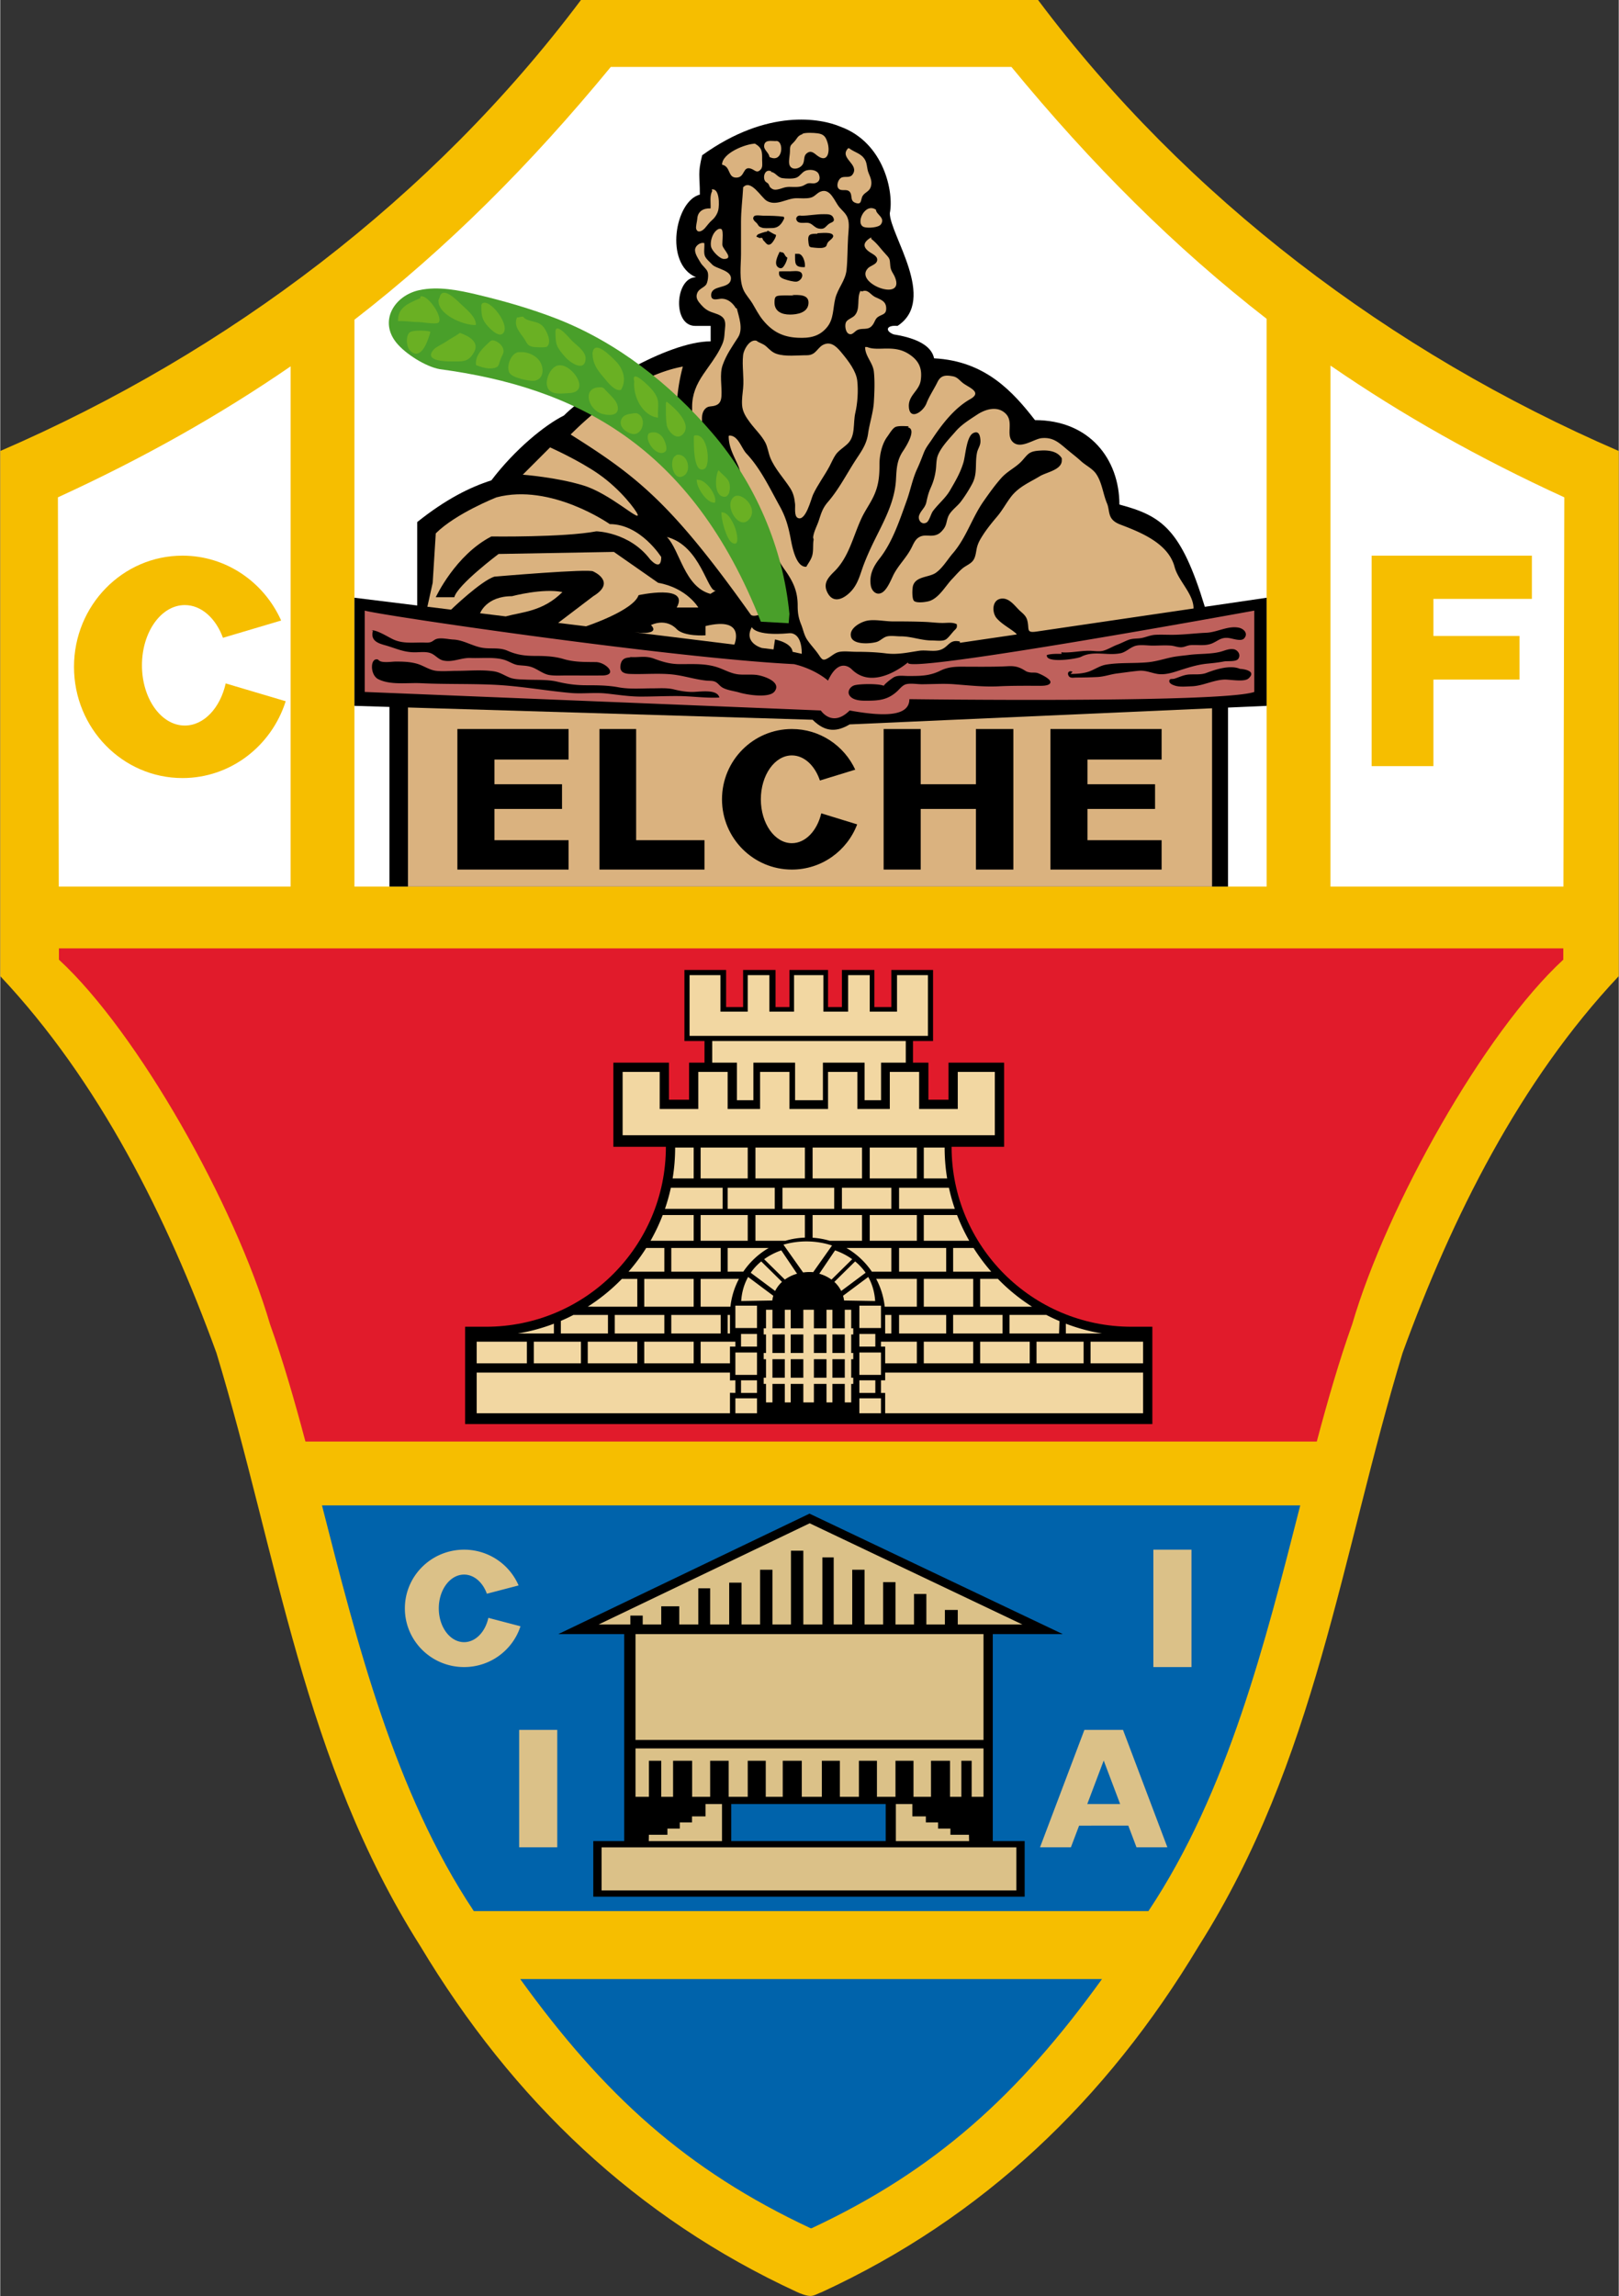 <svg height="2500" viewBox="0 0 371.713 527.267" width="1763" xmlns="http://www.w3.org/2000/svg"><rect x="0" y="0" width="371.713" height="527.267" fill="#333333" stroke="none"/><path d="m133.364 0c-34.051 45.4-80.87 80.868-133.364 103.569v120.593c22.699 24.12 38.306 55.33 49.657 86.543 14.188 46.819 19.862 93.639 46.819 136.201 21.281 35.47 49.655 62.426 86.543 79.45.809.375 2.222.911 3.103.888.888-.026 1.738-.621 2.572-.888 36.89-17.024 65.264-43.98 86.545-79.45 26.956-42.563 32.631-89.382 46.819-136.201 11.35-31.213 26.956-62.423 49.655-86.543v-120.593c-52.494-22.701-99.314-58.169-133.362-103.569z" fill="#f6be00"/><path d="m253.028 454.474c-19.119 26.52-38.136 43.863-66.699 57.223h-.208c-28.562-13.356-47.575-30.7-66.696-57.22zm-144.268-15.607c-18.249-27.404-26.837-61.684-34.87-93.167l224.672.003c-8.033 31.477-16.62 65.757-34.869 93.164z" fill="#0063ab"/><path d="m70.09 331.037c-2.533-9.51-5.152-18.592-8.137-26.953-8.041-27.428-30.385-67.034-48.473-83.704l-.006-2.602h345.504l-.006 2.602c-18.088 16.67-40.433 56.276-48.472 83.704-2.988 8.361-5.607 17.446-8.139 26.956z" fill="#e11b2b"/><path d="m66.681 203.591h-53.24l-.199-89.382c19.556-8.962 37.167-18.879 53.443-30.078zm238.83-119.638c16.348 11.273 34.04 21.248 53.698 30.256l-.199 89.382h-53.505zm-14.666 119.638h-209.504l.004-130.172c21.259-16.472 40.361-35.543 58.874-58.05h92.011c18.437 22.414 37.456 41.417 58.608 57.842z" fill="#fff"/><path d="m264.598 327.023v-22.348h-4.787c-22.825 0-41.323-18.501-41.323-41.32h12.062v-19.33h-12.771v8.512h-4.611v-8.512h-3.545v-4.966h4.608v-16.315h-9.574v8.512h-3.902v-8.512h-7.45v8.512h-3.19v-8.512h-8.868v8.512h-3.192v-8.512h-7.447v8.512h-3.902v-8.512h-9.577v16.315h4.611v4.966h-3.546v8.512h-4.611v-8.512h-12.768v19.33h12.059c0 22.819-18.5 41.32-41.322 41.32h-4.789v22.348z"/><g fill="#f2d7a2"><path d="m212.104 270.627h5.367a43.889 43.889 0 0 1 -.58-7.094h-4.787zm-1.597-7.094h-10.817v7.094h10.817zm-12.589 0h-11.351v7.094h11.351zm-13.125 0h-11.35l-.001 7.094h11.351zm-13.125 0h-10.816l-.002 7.094h10.819zm-12.412 0h-4.256c0 2.416-.198 4.786-.579 7.094h4.834zm47.173 14.067h12.803a42.672 42.672 0 0 1 -1.354-4.846h-11.449zm-13.125.003 11.352-.003v-4.846h-11.352zm-1.773-4.849h-11.881v4.849h11.881zm-13.655 0h-10.818v4.849h10.818zm-11.971 0h-11.891a42.872 42.872 0 0 1 -1.354 4.849h13.245zm46.199 12.176h10.438a43.824 43.824 0 0 1 -2.798-5.909h-7.641v5.909zm-1.597-5.909-10.817.002v5.907h10.817zm-38.836.002h-10.821v5.907h10.819zm-12.415 0h-7.112a43.014 43.014 0 0 1 -2.799 5.909l9.91-.003zm59.586 13.008h8.76a43.583 43.583 0 0 1 -4.063-5.443h-4.696v5.443zm-1.594-5.443h-10.819v5.44l10.819.003zm-51.785 0h-11.35l-.001 5.437h11.351zm-12.946 0h-4.165a43.43 43.43 0 0 1 -4.056 5.438h8.221zm72.533 13.482h11.921a43.31 43.31 0 0 1 -7.852-6.396h-4.069zm-1.597-6.395-11.349.003v6.392h11.349zm-64.198.009h-11.35v6.386h11.35zm-12.946 0h-3.542a43.319 43.319 0 0 1 -7.84 6.381l11.382.006zm98.425 12.533h8.282a42.95 42.95 0 0 1 -8.291-2.247zm-12.946.003 11.382-.003.097-2.836a43.35 43.35 0 0 1 -3.021-1.424h-8.458zm-12.946 0h11.349v-4.263l-11.349.003zm-12.413 0h10.819v-4.26h-10.819zm-3.194 0h1.421v-4.26h-1.421zm-35.644-4.26h-.533v4.26h.532zm-13.479 4.26h11.349v-4.26h-11.349zm-12.977 0h11.382v-4.26h-11.382zm-12.384 0h10.819v-4.26h-7.928a42.41 42.41 0 0 1 -2.89 1.368zm-1.595-2.247a42.717 42.717 0 0 1 -8.297 2.247h8.297zm123.253 9.099h12.062v-4.966h-12.062zm-12.413 0h10.817v-4.966h-10.817zm-12.946 0h11.382v-4.966h-11.382zm-12.946 0h11.349v-4.966h-11.349zm-64.199 0h11.351v-4.966h-11.351zm-12.977 0h11.382v-4.966h-11.382zm-12.384 0h10.818v-4.966h-10.818zm-1.595-4.966h-11.528v4.966h11.528zm107.47-47.411v-14.541h-8.511v8.512h-8.868v-8.512h-6.741v8.512h-7.447v-8.512h-6.739v8.512h-8.868v-8.512h-6.738v8.512h-7.449v-8.512h-6.738v8.512h-8.868v-8.512h-8.513v14.541z"/><path d="m188.933 252.656v-8.631h9.577v8.631h3.782v-8.631h5.675v-4.965h-44.455v4.965h5.675v8.631h3.783v-8.631h9.576v8.631zm24.12-14.779v-13.951h-7.096v8.395h-6.267v-8.395h-4.965v8.395h-5.675v-8.395h-6.74v8.395h-5.675v-8.395h-4.966v8.395h-6.266v-8.395h-7.093v13.951zm-26.35 54.263a10.518 10.518 0 0 0 -2.312.07l-4.519-6.384c3.599-1.055 7.608-.99 11.158.193zm-11.262-2.98a15.584 15.584 0 0 1 3.936-2.027l3.624 5.367a8.896 8.896 0 0 0 -2.807 1.345zm-3.082 3.114a12.598 12.598 0 0 1 2.411-2.599l4.772 4.699a6.975 6.975 0 0 0 -1.573 2.086zm-2.192 6.493c.142-2.106.708-3.949 1.591-5.525l5.785 4.321a7.251 7.251 0 0 0 -.234 1.084zm-.036 7.564h3.665v2.898h-3.665zm0 10.644h3.665v2.894h-3.665zm3.665-12.003v-5.142h-4.964v5.142zm0 19.567v-3.428h-4.964v3.428zm0-8.81v-5.141h-4.964v5.141zm21.869-26.569a15.597 15.597 0 0 0 -3.938-2.027l-3.624 5.367a8.886 8.886 0 0 1 2.807 1.345zm3.079 3.114a12.49 12.49 0 0 0 -2.411-2.599l-4.77 4.699a7.025 7.025 0 0 1 1.573 2.086zm2.194 6.493c-.144-2.106-.706-3.949-1.591-5.525l-5.786 4.321c.103.346.185.706.237 1.084zm.036 7.564h-3.665v2.898h3.665zm0 10.644h-3.665v2.894h3.665zm-3.665-12.003v-5.142h4.965v5.142zm0 19.567v-3.428h4.965v3.428zm0-8.81v-5.141h4.965v5.141zm-1.875-3.603v4.254h.472v1.421h-.472v4.254h-1.477v-4.254h-2.839v4.254h-1.359v-4.254h-2.896v4.254h-2.424v-4.254h-2.897v4.254h-1.359v-4.254h-2.837v4.254h-1.478v-4.254h-.532v-1.421h.532v-4.254h-.532v-1.421h.532v-4.254h-.532v-1.418h.532v-4.257h1.478v4.257h2.837v-4.257h1.359v4.257h2.896l.001-4.257h2.424v4.257h2.896v-4.257h1.359v4.257h2.839v-4.257h1.477v4.257h.472v1.418h-.472v4.254h.472v1.421zm-15.252-1.421v-4.254h-2.837v4.254zm6.681 0h2.896v-4.254h-2.896zm-6.681 5.675v-4.254h-2.837v4.254zm4.255-5.675v-4.254h-2.896v4.254zm0 1.421h-2.896v4.254h2.896zm2.426 0v4.254h2.896v-4.254zm7.094 4.254v-4.254h-2.839v4.254zm0-5.675v-4.254h-2.839v4.254zm-25.125 9.164v-2.894l-1.241.029v-1.805h-58.17v9.34h58.17v-4.699zm34.403 0v4.67h59.236v-9.34h-59.236v1.776h-.961v2.894zm-35.645-10.64h1.242v-1.123h-7.98v4.966h6.739zm35.645 3.843h7.272v-4.966h-8.233v1.123h.961zm-2.068-19.4a17.685 17.685 0 0 1 1.966 6.398h7.374v-6.393zm3.489-1.644v-5.44l-10.318-.003a17.93 17.93 0 0 1 5.839 5.44zm-6.738-7.098v-5.906h-11.351v5.209c1.359.085 2.676.325 3.936.7zm-17.587-.003a17.938 17.938 0 0 1 4.462-.721l-.001-5.183h-11.35l.001 5.906zm-9.678 7.095a17.907 17.907 0 0 1 5.836-5.435h-9.431v5.438zm-9.801 1.662v6.387h6.844c.249-2.288.93-4.447 1.961-6.393z"/></g><path d="m65.558 161.032c-3.246 10.241-12.631 17.641-23.704 17.641-13.761 0-24.917-11.433-24.917-25.537s11.156-25.536 24.917-25.536c10.056 0 18.721 6.104 22.657 14.896l-13.365 3.971c-1.633-4.463-4.942-7.518-8.76-7.518-5.435 0-9.842 6.193-9.842 13.833s4.408 13.833 9.842 13.833c4.405 0 8.134-4.066 9.391-9.675zm249.404-33.432h36.8v9.93h-22.612v8.513h19.776v10.02h-19.776v19.862h-14.188z" fill="#f6be00"/><path d="m276.65 139.349 14.188-2.084.003 24.828-8.865.394v41.105h-192.594v-41.254l-8.039-.245.001-24.828 14.421 1.78v-19.16c6.59-5.268 12.125-8.011 17.026-9.576 5.392-7.094 12.229-12.677 16.67-14.897 6.208-6.208 23.764-17.024 33.696-17.024v-3.548h-3.548c-5.32 0-4.61-11.172.179-11.172-7.361-3.104-4.789-17.558.886-18.976 0-4.611-.524-4.739.532-9.044 15.075-10.819 27.255-8.457 31.743-6.563 10.14 3.7 12.308 15.245 11.35 19.862 0 4.966 10.998 19.863 1.775 25.893-2.66-.236-2.897 1.184-.888 1.951 6.917 1.113 8.854 3.463 9.281 5.498 11.824.592 18.208 7.803 23.174 14.187 12.533 0 19.389 8.987 19.389 19.39 9.815 2.6 14.189 5.674 19.62 23.483z"/><g fill="#dab27f"><path d="m116.084 141.551c3.765-1.034 8.53-1.094 13.022-5.587-4.493-.946-11.587.946-11.587.946-5.912 0-7.317 3.916-7.317 3.916z"/><path d="m98.095 139.332 5.443.671s6.889-6.64 9.962-7.585c0 0 21.99-1.893 22.699-1.184 0 0 5.44 2.364 0 5.676l-8.065 6.129 6.403.788s10.885-3.606 12.067-7.154c0 0 11.823-2.6 8.75 2.839h4.966s-2.602-4.493-9.223-5.676l-10.167-7.094-26.484.473s-9.425 7.075-10.167 9.932h-4.255s4.493-9.694 12.769-13.951c0 0 16.551.236 24.119-1.182 0 0 7.513.139 12.296 6.385 0 0 2.6 3.073 2.6-.475 0 0-4.729-7.566-11.823-7.566 0 0-13.477-9.458-26.01-6.148 0 0-9.341 3.667-13.951 8.276l-.709 11.35zm47.562 5.868c3.725.46 5.263-.192 3.787-1.67 3.785-1.668 5.911.948 5.911.948 1.772 1.772 6.62 1.418 6.62 1.418v-2.128c9.419-2.284 6.621 4.263 6.621 4.263zm32.278 1.64c4.14.946 4.021 2.837 4.021 2.837l2.128.473c0-5.319-2.956-4.729-2.956-4.729-7.92.709-8.514-1.418-8.514-1.418-2.008 3.664 2.328 4.809 2.328 4.809l2.647.325zm-57.932-37.832 6.267-6.267s6.633 2.946 11.231 6.173c5.086 3.568 8.559 8.329 8.867 9.196.65 1.834-6.265-4.729-12.413-6.62-6.147-1.892-13.952-2.482-13.952-2.482zm44.336 26.601c-1.901.554-3.429-10.288-11.232-12.296 2.956 2.956 4.02 11.468 9.99 13.063z"/><path d="m130.998 99.785c15.192 9.557 23.14 15.69 41.38 41.38 1.184 1.182 6.621-2.364 6.621-2.364-2.673-10.056-7.211-15.725-7.211-15.725-4.138-13.005-13.361-19.271-13.361-19.271-5.733-5.733-1.655-19.626-1.655-19.626-9.163 1.714-18.384 8.217-25.774 15.606zm102.428 45.916-13.02 1.912-.026-.299c-2.499-.551-2.508 1.276-4.497 1.928-1.441.472-3.337-.025-4.843.201-2.596.388-4.951.945-7.658.598-2.229-.286-4.573-.362-6.855-.362-1.178 0-2.537-.189-3.694-.003-1.008.161-1.617.757-2.481 1.305-1.36.858-1.558.592-2.356-.596-.808-1.2-1.859-2.259-2.658-3.448-.729-1.087-.907-2.294-1.386-3.489-.631-1.573-.813-2.681-.813-4.412 0-3.417-1.138-5.656-3.097-8.385-1.868-2.599-2.868-5.827-4.146-8.729-1.109-2.52-2.449-4.97-3.52-7.507-.583-1.383-1.405-2.71-1.917-4.113-.387-1.062-.497-2.247-.943-3.274-1.003-2.312-2.221-4.286-2.221-6.885l.119-.119c2.086-.053 2.757 2.856 3.99 4.167 3.208 3.404 5.319 7.909 7.607 12.035 1.362 2.458 1.972 4.607 2.499 7.354.334 1.743 1.185 6.737 3.618 6.571.552-1.014 1.213-1.731 1.436-2.934.201-1.08.045-2.259.24-3.311l-.119-.475c.13-1.301.867-2.584 1.275-3.803.599-1.79.875-2.905 2.128-4.355 2.394-2.771 4.143-6.125 6.053-9.136 1.397-2.2 2.795-3.875 3.17-6.561.334-2.386 1.184-4.86 1.327-7.239.132-2.212.243-4.796 0-7-.234-2.086-2.013-3.524-2.01-5.648h.472c1.239.56 3.038.354 4.518.354 2.045 0 3.621.267 5.294 1.418 2.13 1.462 2.883 3.214 2.487 5.911-.354 2.402-2.856 3.379-2.725 6.025.167 3.252 3.275 1.22 4.052-.787.662-1.709 1.717-3.221 2.517-4.862.762-1.563 1.852-1.666 3.598-1.321 1.084.212 1.547 1.058 2.461 1.688 1.468 1.012 4.178 2.01 1.471 3.543-3.624 2.051-6.463 5.73-8.777 9.217-.75 1.134-1.412 1.866-1.919 3.174-.472 1.214-.961 2.492-1.506 3.655-1.052 2.26-1.526 4.862-2.399 7.282-1.655 4.595-3.275 9.533-6.229 13.292-1.433 1.819-2.385 3.725-2.016 6.151.205 1.327 1.38 2.481 2.725 1.572 1.034-.7 1.857-2.653 2.361-3.727 1.099-2.347 3.047-4.081 4.251-6.448.521-1.02.876-2.014 1.896-2.537 1.099-.563 2.156-.123 3.311-.328.976-.174 1.509-.628 2.13-1.414.812-1.03.662-1.885 1.146-2.994.56-1.28 2.048-2.257 2.877-3.363a32.23 32.23 0 0 0 2.596-4.081c1.263-2.375.612-4.532 1.09-7.062.205-1.102.894-1.723.803-2.959-.079-1.112-.381-2.265-1.655-1.629-1.556.775-1.767 5.14-2.247 6.741-.718 2.402-1.854 4.304-3.103 6.448-1.031 1.771-2.663 3.054-3.905 4.72-.46.617-.844 2.314-1.494 2.644-1.192.608-2.016-.705-1.67-1.661.428-1.191 1.38-1.709 1.667-3.072.272-1.289.495-2.158 1.031-3.363.598-1.346.905-2.467 1.119-3.917.152-1.055.082-2.373.469-3.391.765-1.991 2.745-3.981 4.107-5.556 1.368-1.581 3.211-2.703 4.945-3.847 1.969-1.298 4.764-2.077 6.609-.139 1.79 1.884-.062 4.748 1.506 6.372 1.79 1.856 4.91-.659 6.691-.823 2.719-.249 4.022 1.103 5.959 2.72 1.063.886 2.098 1.667 3.076 2.565 1.063.973 2.584 1.686 3.416 2.849 1.409 1.972 1.623 4.683 2.563 6.885.483 1.132.311 2.505 1.096 3.517.732.945 1.828 1.255 2.927 1.682 4.482 1.743 10.146 4.27 11.49 9.366.844 3.198 4.356 6.158 4.348 9.535-1.008.146-1.62.237-1.62.237l-2.045.3-23.845 3.504-6.413.942-2.121.312c-2.52.371-1.605-.546-2.139-2.559-.252-.968-.87-1.472-1.573-2.098-1.277-1.135-2.561-3.261-4.579-2.87-1.983.387-1.989 3.207-.853 4.499 1.266 1.434 3.12 2.316 4.518 3.541zm-13.635-2.288c-.935-.587-2.25-.357-3.311-.356-1.333.004-2.619-.177-3.929-.236-2.522-.111-5.016-.119-7.547-.119-1.972 0-4.447-.589-6.255-.085-1.491.416-3.879 1.813-3.343 3.659.521 1.793 4.239 1.589 5.81 1.159.882-.242 1.521-1.043 2.399-1.277.923-.243 2.203-.023 3.164-.026 2.505-.007 4.679.946 7.21.946.984 0 2.44.236 3.193-.242.554-.35 1.313-1.384 1.772-1.887.475-.521.905-.708.715-1.537h.122zm-11.118-45.519c-.803-.025-2.323-.155-3.044.145-.703.29-1.433 1.604-1.89 2.216-1.236 1.652-1.805 4.22-1.805 6.268 0 2.473-.135 4.5-1.058 6.769-.814 2.011-2.147 3.738-3.053 5.673-1.972 4.211-2.883 8.934-6.267 12.268-1.462 1.441-2.72 2.827-1.482 5.024 1.556 2.763 4.356.763 5.687-.892 1.395-1.734 1.805-3.779 2.593-5.813.794-2.058 1.646-3.905 2.643-5.912 2.127-4.285 4.441-8.549 4.72-13.478.146-2.6.199-4.469 1.635-6.601.583-.867 3.249-5.007 1.087-5.433zm35.352 7.803c-.797-1.944-2.933-2.341-4.849-2.247-1.008.05-2.019.107-2.81.617-.647.416-1.33 1.39-1.925 1.985-1.433 1.433-3.179 2.178-4.573 3.76-1.488 1.686-2.73 3.438-4.025 5.284-2.707 3.87-3.964 8.379-7.093 12-1.181 1.368-2.373 3.42-3.923 4.468-1.559 1.055-4.474.747-5.18 2.89-.205.617-.299 3.031.205 3.529.604.599 2.895.258 3.58.026 2.224-.756 3.653-3.453 5.197-5.064.756-.784 1.535-1.714 2.338-2.394.817-.687 1.928-1.04 2.517-1.915.612-.913.601-2.109.885-3.105.29-1.022.765-1.797 1.339-2.691.94-1.462 2.133-2.917 3.27-4.261 1.189-1.405 2.03-3.015 3.135-4.463 1.802-2.363 4.351-3.362 6.63-4.753 1.485-.908 4.852-1.419 5.045-3.429.023-.231 0-.476 0-.71z"/><path d="m174.034 78.387c-1.723-.926-3.271 1.777-3.428 3.19-.277 2.49.243 5.067.004 7.562-.12 1.266-.315 2.498-.242 3.819.089 1.652.94 2.892 1.923 4.2 1.085 1.443 2.561 2.845 3.404 4.443.573 1.081.699 2.394 1.167 3.538 1.04 2.528 3.053 4.641 4.529 6.914.778 1.198 1.014 2.326 1.153 3.702.076.743-.246 2.716.586 3.164 1.818.983 3.119-4.411 3.526-5.297 1.028-2.234 2.606-4.323 3.778-6.505.472-.883.888-1.915 1.453-2.722.665-.948 1.834-1.632 2.719-2.486 1.869-1.803 1.219-4.702 1.77-7.091.513-2.203.712-5.054.448-7.386-.249-2.219-2.033-4.521-3.398-6.185-.938-1.143-2.209-2.745-3.905-2.271-1.924.535-1.937 2.609-4.282 2.603-2.186-.006-4.881.365-6.951-.322-1.015-.338-1.622-1.03-2.357-1.692-.763-.686-1.598-.807-2.253-1.296zm-15.134 21.871v-6.854c0-2.865.989-5.118 2.571-7.452 1.286-1.897 2.804-3.825 3.814-5.788.708-1.374.987-2.109 1.063-3.642.053-1.058.429-2.464-.201-3.372-.624-.896-1.982-1.156-2.874-1.504-1-.391-1.614-.87-2.335-1.685-.687-.778-1.327-1.569-.857-2.695.393-.939 1.422-1.156 2.004-1.863.372-.453.668-2.175.366-2.987-.262-.713-1.229-1.402-1.629-2.12-.46-.829-1.469-2.171-1.213-3.192.195-.785 1.226-1.516 2.086-1.285.107.898-.188 2.083.129 2.941.265.715 1.175 1.434 1.692 2.001.917 1.008 4.783 1.31 4.252 3.557-.492 2.086-4.452 1.066-4.497 3.428-.032 1.576 1.66.817 2.487.848 1.277.05 2.224.814 2.93 1.777.249.341.062.321.476.467.478 1.917 1.521 4.702.287 6.627-1.337 2.084-2.684 3.954-3.546 6.39-.738 2.08-.133 4.808-.267 7.062-.072 1.21-.434 1.932-1.538 2.246-.904.258-1.56-.013-2.278.8-1.22 1.377-.419 4.084-.322 5.704.054.935.349 2.342-.946 2.244-.75-.054-1.682-1.299-1.774-2.008zm11.706-57.222c1.736-2.026 4.201 2.35 5.408 3.073 2.206 1.321 4.576-.565 6.794-.59 1.074-.013 2.263.136 3.29-.116.981-.239 1.398-1.037 2.267-1.392 2.308-.939 3.236 2.281 4.379 3.605.662.771 1.482 1.405 1.86 2.401.501 1.317.202 2.962.12 4.377-.144 2.462-.111 5.052-.354 7.556-.246 2.502-2.027 4.254-2.599 6.623-.545 2.25-.346 4.63-1.805 6.47-1.803 2.278-4.096 2.651-6.831 2.518-3.419-.166-5.795-1.403-7.941-4.012-1.036-1.261-1.645-2.54-2.457-3.885-.605-1-1.484-1.917-1.989-2.975-1.131-2.376-.618-5.796-.618-8.398v-7.361c0-2.629.338-5.118.475-7.658v-.236zm9.34 6.738c-1.519-.211-3.038-.236-4.619-.236-.439 0-1.849-.221-2.156.083-.744.738.432 1.412.633 1.688.463.636.333.671 1.058.948.598.23 1.591.11 2.246.117 1.611.023 2.339-.883 2.956-2.246zm4.019-.236c-.93-.231-1.554.624-.86 1.333.549.561 1.925.145 2.635.346.904.255 1.311 1.115 2.267 1.276 1.332.227 1.414-.371 2.252-1.039.598-.475 1.594-.404 1.037-1.538-.39-.794-1.397-.724-2.13-.732-1.812-.022-3.39.354-5.201.354zm-7.922 3.665c-.303-.025-1.983.521-2.13.702-.546.667-.01.417.356.718.144.116.514-.089.687.023.193.127.154.425.289.541.592.501.87 1.381 1.745.828.407-.259 1.288-1.661 1.16-2.08-.687-.233-1.198-.656-1.869-.967zm11.705.473c-1.751 0-2.394.037-2.127 2.01.146 1.097.201 1.072 1.301 1.182.584.059 1.566.16 2.127 0 .959-.272.593-.552 1.035-1.208.278-.412 1.304-.968 1.213-1.515-.164-.984-2.897-.587-3.666-.587zm-8.748 4.138c-.39.855-1.5 2.914-.237 3.643.813.469 1.15-.286 1.419-.687.193-.289.604-1.25.57-1.636-.703-.292-.51-1.232-1.397-1.203zm3.546.472c0 2.156-.217 3.161 2.228 3.057.22-.908-.429-3.229-1.638-3.057zm-.709 4.021c-.977 0-1.969-.032-2.938.018-.229 1.058.309 1.468 1.189 1.783.639.227 2.186.659 2.82.563.883-.133 1.696-1.283 1.055-2.036-.517-.605-1.966-.327-2.717-.327h.591zm.473 5.556c-.981 0-1.976-.045-2.955 0-1.261.059-1.507.193-1.538 1.51-.051 2.152 1.667 2.865 3.549 2.865 1.688 0 4.053-.422 4.252-2.484.214-2.222-2.25-2.008-3.782-2.008zm-17.024-15.369c-1.528.321-2.385 2.871-2.011 4.261.229.85 1.939 2.723 2.956 2.713 2.301-.019-.127-2.099-.36-3.073-.176-.732.543-4.395-.703-3.784zm-1.774-8.631c-.631 1.14-.302 2.71-.372 4.002-1.663-.086-2.958.664-3.057 2.382-.035.589-.417 1.871-.236 2.364.393 1.071 1.512.341 2.007-.239.659-.776.976-1.258 1.685-1.879.645-.565 1.176-1.424 1.368-2.256.256-1.107.331-5.098-1.513-4.729zm9.93-10.878c-2.203.016-7.661 2.155-7.667 4.831 2.045.416 1.242 3.009 3.293 2.972 2.083-.035 1.373-2.814 3.454-2.013.804.309 1.232 1.053 2.076.214.577-.573.381-1.453.381-2.221 0-1.879.086-2.76-1.654-3.784h.117zm4.611-.59c-1 0-2.391-.333-2.604.938-.188 1.121 1.085 1.648 1.201 2.707 3.25 1.653 3.417-4.03 1.403-3.645zm6.385-1.655c-1.311.396-1.271.85-1.983 1.68-.845.989-1.093.75-1.091 2.313 0 .876-.362 2.328-.12 3.1.407 1.304 2.169 1.044 2.928.092.728-.913.155-2.005 1.063-2.722.971-.766 1.622-.064 2.368.508 2.486 1.91 3.028-.97 2.387-2.988-.39-1.232-.789-1.909-2.242-2.102-.992-.132-2.765-.217-3.664.119zm10.287 3.31c-2.174 2.282 2.692 3.628 1.037 6.003-.691.99-1.904.258-2.725.825-.583.401-1.028 1.648-.595 2.309.624.946 1.939.012 2.672.886.677.807-.047 2.026 1.292 2.512 1.588.58 1.122-.844 1.711-1.685.56-.797 1.471-.923 1.811-1.98.381-1.188-.073-2.162-.501-3.192-.428-1.031-.29-2.12-.835-3.054-.858-1.479-2.355-1.638-3.633-2.624z"/><path d="m176.99 39.488c1.008.037 1.507 1.258 2.626 1.419.841.12 2.47.208 3.258-.119.882-.365 1.324-1.403 2.268-1.654 1.14-.303 2.502-.031 2.87.918.414 1.072.047 1.818-.973 2.038-.453.095-.962-.086-1.418 0-.533.1-.886.441-1.393.623-.911.325-2.001.207-3.009.204-1.119-.003-1.705.407-2.692.59-.807.151-1.178-.019-1.69-.472-.146-.13-.28-.628-.438-.828-.18-.227-.546-.357-.713-.589-.669-.933-.038-3.012 1.422-2.249zm24.236 8.749c-2.581-1.98-4.995 3.209-2.836 3.908.899.292 3.354.12 3.867-.624 1.046-1.521-.967-2.178-1.148-3.284zm-1.181 6.267c-1.898 1.091-2.127 2.231-.267 3.454.715.472 1.98 1 1.544 2.105-.272.681-1.497.992-2.01 1.506-3.425 3.426 8.531 7.972 6.196 2.147-.401-.996-.973-1.446-1.09-2.591-.158-1.54.029-1.601-1.037-2.723-1.069-1.119-1.983-2.534-3.337-3.543v-.355zm-2.484 12.296c-.926 1.692.059 4.122-1.33 5.646-.51.56-1.6.861-1.957 1.477-.369.636-.188 2.225.48 2.662.899.586 1.427-.502 2.13-.819 1.184-.532 2.385.167 3.369-1.012.674-.806.606-1.526 1.438-2.045.952-.589 1.84-.494 1.781-2.004-.064-1.648-1.433-1.942-2.575-2.512-1.075-.536-1.594-1.854-2.979-1.274zm-10.994 98.486c3.083 3.082 5.767 2.684 8.512 1.063l83.232-3.7v40.942h-184.672l-.001-41.125z"/></g><path d="m182.31 152.515c4.966 1.184 7.803 3.784 7.803 3.784 2.599-5.675 5.438-2.6 5.438-2.6 5.203 5.202 13.005-1.657 13.005-1.657-3.308 3.311 79.45-11.821 79.45-11.821v18.68c-7.564 2.602-79.213 1.655-79.213 1.655 0 4.02-5.912 4.02-13.714 2.6-4.02 4.021-6.621 0-6.621 0l-104.751-4.256v-18.68c4.257 1.183 70.465 10.893 98.603 12.295zm-96.712-7.683c-.602 2.187.974 2.84 2.684 3.312 2.461.68 4.263 1.652 6.92 1.652 1.178 0 2.575-.212 3.671.207 1.087.417 1.734 1.446 2.914 1.688 2.212.456 4.077-.691 6.275-.593 2.435.108 5.539-.29 7.83.473 1.104.368 2.014 1.062 3.157 1.184 1.304.141 2.253.086 3.457.62 1.125.498 2.317 1.418 3.527 1.627 1.208.211 2.648.117 3.873.116 2.769-.003 5.537.025 8.306 0 3.855-.035.886-3.045-1.419-3.075-2.641-.029-4.964.035-7.441-.709-2.033-.611-4.239-.709-6.391-.709-2.379 0-4.258-.215-6.385-1.156-2.07-.916-3.984-.333-6.114-.759-2.169-.435-4.172-1.743-6.391-1.843-1.146-.051-2.868-.495-3.933-.117-.52.183-.778.541-1.296.708-.596.195-1.293.092-1.916.092-2.333 0-4.603.268-6.71-.735-1.318-.627-3.56-2.092-4.969-2.102zm1.774 6.974c-2.391-1.79-2.708 3.044-.586 4.141 2.793 1.44 6.724.792 9.813.943 5.515.27 11.109.101 16.655.349 5.938.265 11.81 1.352 17.711 1.891 2.689.246 5.47-.154 8.161.122 2.681.275 5.262.713 7.978.713 2.936 0 5.927-.152 8.811-.12 3.048.035 6.108.5 9.236.337-.475-2.061-4.633-1.269-6.253-1.282-1.516-.013-2.771-.243-4.22-.593-1.531-.372-3.174-.236-4.762-.236-2.613 0-5.37.236-7.922-.24-2.42-.453-4.822-.467-7.33-.467-2.388 0-4.427-.27-6.649-.801-2.342-.563-4.9-.382-7.332-.497-1.172-.056-2.553-.034-3.621-.445-1.293-.497-2.249-1.232-3.68-1.449-2.732-.417-5.733-.119-8.506-.119-1.547 0-3.199.174-4.736 0-1.616-.183-2.94-1.226-4.518-1.655-1.608-.438-3.136-.473-4.818-.473-.958 0-3.52.464-4.024-.473zm57.46-.827c-1.091.009-2.102.188-2.363 1.679-.277 1.595.677 2.051 2.152 2.105 3.144.116 6.349-.192 9.461.092 2.739.249 5.338 1.157 8.093 1.441.505.053 1.195.015 1.683.148.935.256 1.166.905 1.898 1.381 1.039.674 2.837.855 4.037 1.22 1.666.504 6.788 1.336 8.023-.237 1.764-2.249-2.621-3.674-4.282-3.836-1.266-.123-2.572.016-3.85-.091-1.547-.132-2.881-.836-4.283-1.393-3-1.189-6.037-.971-9.25-.973-2.273 0-3.929-.495-6.031-1.27-2.054-.759-3.621-.174-5.646-.384zm58.286 6.621c-.826-.665-5.769-.595-6.976-.215-.976.306-1.685 1.449-1.072 2.344.744 1.093 2.517 1.182 3.677 1.182 2.924 0 4.989-.117 7.207-2.131.606-.552 1.222-1.395 2.007-1.629 1.04-.309 2.604-.023 3.697-.023 2.438 0 4.96-.188 7.392 0 3.419.264 6.823.65 10.315.476 2.871-.144 5.833-.12 8.745-.12.688 0 3.009.16 3.082-.826.059-.782-2.35-1.912-2.985-2.108-.545-.167-1.189-.035-1.749-.141-.785-.148-.759-.208-1.421-.598-1.225-.721-2.194-.898-3.636-.82-2.856.151-5.745.117-8.625.117-2.546 0-4.629-.192-6.867.911-2.476 1.22-4.556 1.217-7.348 1.217-1.148 0-2.481-.25-3.434.352-.665.422-1.758 1.274-2.247 1.896zm43.152-3.311c-.694-.39-1.289.095-.943.828.34.719 1.134.473 1.86.473a98.63 98.63 0 0 0 4.758-.117c1.646-.081 2.997-.627 4.608-.826s3.287-.454 4.857-.602c1.611-.152 2.73.42 4.23.697s3.114-.126 4.518-.577c2.303-.737 4.611-1.534 7.09-1.767 1.28-.122 2.558-.264 3.791-.501.791-.154 2.78.123 3.284-.59.706-.996-.176-2.083-1.046-2.218-1.113-.174-2.08.337-3.067.589-2.253.577-4.854.407-7.181.716-1.477.196-2.851.277-4.307.608-1.705.387-3.337.898-5.068 1.069-3.185.316-6.563.029-9.668.557-1.412.24-2.446 1.005-3.75 1.513-1.351.524-2.982.615-4.438.621zm-2.482-4.138c-1.178 0-2.294-.047-3.41.258-.407 1.994 6.888.917 7.843.419 2.886-1.497 6.015-.19 9.076-.819 1.301-.267 2.235-1.406 3.539-1.726 1.151-.28 2.695-.023 3.873-.023 1.371 0 2.798-.119 4.163-.003.879.076 1.685.475 2.584.363.674-.083 1.245-.437 2.016-.478 1.679-.094 3.41.258 4.96-.441 1.283-.58 1.898-1.304 3.439-1.216 1.078.062 3.05.936 3.8.123 1.02-1.109-.053-2.229-1.222-2.467-2.467-.502-4.972 1.055-7.438 1.162-2.637.114-5.206.473-7.919.473-1.245 0-2.511-.059-3.759 0-1.143.054-2.024.488-3.094.715-1.049.224-2.139.064-3.173.469-.891.347-1.629.757-2.514 1.085-1.061.393-2.212 1.137-3.308 1.406-.923.226-2.235-.01-3.19-.01-2.112 0-4.33.536-6.384.354zm40.907 3.429c-2.306-.933-5.61.157-7.682.948-1.216.464-2.563.286-3.873.353-1.324.066-2.253.601-3.489.974-.53.161-1.134-.136-1.16.563-.023.612.999.946 1.395 1.061 1.087.316 2.561.157 3.7.122 2.581-.079 4.916-1.414 7.471-1.537 1.351-.066 4.623.631 5.619-.259 1.995-1.784-1.21-2.224-2.332-2.224h.351z" fill="#bf615c"/><path d="m181.069 143.117.176-2.128c-1.431-15.141-7.831-30.032-17.684-41.512-9.668-11.265-21.904-20.9-35.807-26.303-5.832-2.266-12.089-4.062-18.174-5.508-4.263-1.014-8.981-1.982-13.349-1.036-5.729 1.241-9.338 7.104-5.209 12.125 2.083 2.534 6.646 5.42 9.886 6.016 31.125 4.167 57.814 17.379 73.775 57.99z" fill="#499f2a"/><path d="m105.343 76.613c-.902.633-1.922 1.137-2.848 1.778-.609.423-2.389 1.296-2.836 1.765-2.587 2.71 2.326 2.842 3.91 2.842 2.641 0 3.954.249 5.272-2.174 1.251-2.301-1.235-3.683-3.321-4.389zm7.227 1.728c-1.562 1.387-3.633 3.253-3.296 5.511 1.049.413 2.527.876 3.693.741 1.674-.195 1.433-.775 1.953-2.128.417-1.093 1.074-1.644.357-2.875-.442-.766-1.819-1.683-2.486-1.38zm6.428 2.527c-1.651.242-2.783 3.064-2.127 4.611.498 1.175 3.542 1.784 4.966 1.96 2.43.302 3.261-1.901 2.357-3.954-.734-1.666-2.836-2.67-4.487-2.618h-.709zm9.398 3.015c-1.833.073-3.154 2.955-2.84 4.611.448 2.38 3.205 1.865 5.146 1.774 5.01-.236.714-6.614-2.306-6.385zm9.83 5.07c-4.834-.409-3.363 5.21.111 6.116 1.843.48 4.137.335 3.365-2.143-.412-1.321-2.14-2.634-3.018-3.722zm7.388 5.941c-1.296.189-2.59.267-3.029 1.581-.52 1.56 1.16 2.862 2.483 3.154 2.584.57 3.598-3.933 1.063-4.749zm3.355 4.595c-1.217 1.658 1.916 5.688 3.747 4.229.731-.582-.167-2.739-.595-3.297-.832-1.091-1.857-1.408-3.152-.932zm6.031 5.233c-1.544 1.063-.378 6.312 2.171 4.393 1.605-1.207.68-5.092-1.816-4.66zm4.964 5.409c-.161 1.679 2.323 5.574 4.191 5.291.539-1.749-2.137-5.287-3.895-5.232zm5.676 7.448c-.179 1.359 1.103 6.362 2.487 7.093 1.604.85 1.167-1.605.842-2.832-.328-1.238-1.663-4.292-3.211-4.172zm-66.992-41.454c-.869-.252-3.684-.337-4.487.125-1.104.634-.946 3.378-.035 4.273 2.672 2.626 4.257-2.861 4.655-4.264zm-2.172-7.67c-2.65 1.201-5.251 2.093-5.117 5.303 1.46-.123 3.041.195 4.554.195.888 0 4.044.564 4.649.186 1.44-.898-2.382-6.737-4.087-6.038v.354zm4.39.015c-.274-.041.085.23-.182.264-.552 3.39 5.752 6.047 8.533 5.902.167-1.833-2.329-3.753-3.56-4.938-.972-.94-4.25-4.252-4.791-1.228zm9.62 1.582c.006 1.729-.023 2.941 1.02 4.299.608.791 2.745 3.116 3.822 2.313 2.202-1.639-3.022-8.474-4.708-6.923zm9.577 2.66c-.7.001-.702.167-1.389.208-.863 1.975.737 3.456 1.707 4.938.659 1.009.633 1.455 1.805 1.77.429.114 3.075.256 3.387-.028 1.236-1.121-.211-3.949-1.037-4.761-1.369-1.343-3.412-.788-4.473-2.127zm7.449 3.517c0 3.013.287 3.453 2.136 5.656 1.047 1.247 4.516 3.741 4.78.58.157-1.882-2.391-3.333-3.508-4.616-.601-.69-3.658-4.223-3.407-1.236v-.384zm8.512 4.818c.026 2.505 1.056 3.867 2.61 5.684.779.911 2.462 3.221 3.92 2.801 1.472-2.331.403-5.068-1.345-6.751-1.149-1.109-4.718-4.851-5.185-1.734zm9.576 6.561c-.321 3.464 1.928 7.916 5.47 8.307-.157-2.941.683-3.924-1.343-6.396-.613-.748-4.942-5.112-4.127-1.911zm7.271 5.32c0 1.614-.037 3.086.177 4.603.182 1.286 2.131 3.79 3.688 2.234 2.388-2.385-2.042-6.29-3.693-7.528-.235.236-.148.391-.172.691zm6.428 7.226c0 1.167-.275 8.919 2.448 7.506 1.45-.753.851-8.396-2.314-7.638zm5.631 7.849c-.722 1.358-1.093 5.817 1.271 6.082 1.392.155 1.603-2.291 1.176-3.388-.404-1.036-1.655-1.781-2.269-2.577z" fill="#6ab023"/><path d="m168.33 114.268c-2.125 2.014 1.421 7.714 3.699 4.95 2.243-2.722-2.073-6.574-3.611-5.038z" fill="#6ab023"/><path d="m130.526 167.413v7.006h-17.026v5.673h15.518v5.675h-15.518v7.182h17.026v6.74h-25.538v-32.276zm15.517 0v25.536h15.695v6.74h-24.119v-32.276zm50.762 21.898c-2.306 6.069-8.152 10.378-14.997 10.378-8.864 0-16.049-7.225-16.049-16.138 0-8.912 7.185-16.138 16.049-16.138 6.444 0 12 3.819 14.555 9.331l-8.115 2.492c-1.144-3.407-3.598-5.764-6.439-5.764-3.935 0-7.125 4.513-7.125 10.08s3.19 10.078 7.125 10.078c3.138 0 5.801-2.868 6.75-6.855zm14.59-21.898v12.679h12.679v-12.679h8.602v32.276h-8.602v-13.922h-12.679v13.922h-8.514v-32.276zm55.33 0v7.006h-17.025v5.673h15.519v5.675h-15.519v7.182h17.025v6.74h-25.536v-32.276zm-31.451 255.376v12.768h-99.074v-12.768h7.094v-47.531h-15.133l57.696-27.665 58.169 27.665h-16.078v47.531zm-31.919 0v-8.514h-35.47v8.514z"/><path d="m225.82 399.557v-24.299h-79.924v24.299zm-87.715 24.673v9.885h95.262v-9.885zm10.834-1.441h16.818v-8.514h-3.783v2.839h-3.103v1.389h-2.808v1.418h-2.837v1.418h-4.257zm73.571 0h-16.82v-8.514h3.786v2.839h3.102v1.389h2.807v1.418h2.836v1.418h4.257zm-103.335-25.538h8.75v26.956h-8.75zm145.657-41.382h8.751v26.956h-8.751zm-153.072 10.113c-.939-2.599-2.931-4.395-5.237-4.395-3.207 0-5.807 3.475-5.807 7.758 0 4.286 2.6 7.761 5.807 7.761 2.643 0 4.872-2.355 5.577-5.581l7.377 1.934c-1.752 5.435-6.889 9.366-12.954 9.366-7.507 0-13.595-6.032-13.595-13.479 0-7.441 6.088-13.477 13.595-13.477a13.601 13.601 0 0 1 12.521 8.212zm136.012 53.259-1.878 4.966h-7.093l10.189-26.956h8.868l10.189 26.959h-7.093l-1.881-4.978zm9.428-4.966-3.776-9.987-3.773 9.987zm-77.49-9.931h4.374v8.276h4.609v-8.276h4.139v8.276h4.374v-8.276h4.14v8.276h4.257v-8.276h4.136v8.276h4.02v-8.276h4.374v8.276h2.601v-8.276h2.365v8.276h2.721v-11.112h-79.924v11.112h3.073v-8.276h2.837v8.276h2.719l.001-8.276h4.374v8.276h4.139v-8.276h4.256l-.001 8.276h4.377l-.002-8.276h4.139v8.276h3.9zm55.046-31.298-48.861-23.238-48.465 23.238h7.283v-2.042h2.838v2.042h4.255v-4.169h4.138v4.169h4.376v-8.309h2.719v8.309h4.374v-9.609h2.837v9.609h4.257v-12.566h2.837v12.566h4.257v-16.94h2.837v16.94h4.375v-15.404h2.601v15.404h4.257v-12.566h2.836v12.566h4.257v-9.73h2.839v9.73h4.256v-7.008h2.836v7.008h4.257v-3.343h2.956v3.343z" fill="#dbc188"/></svg>